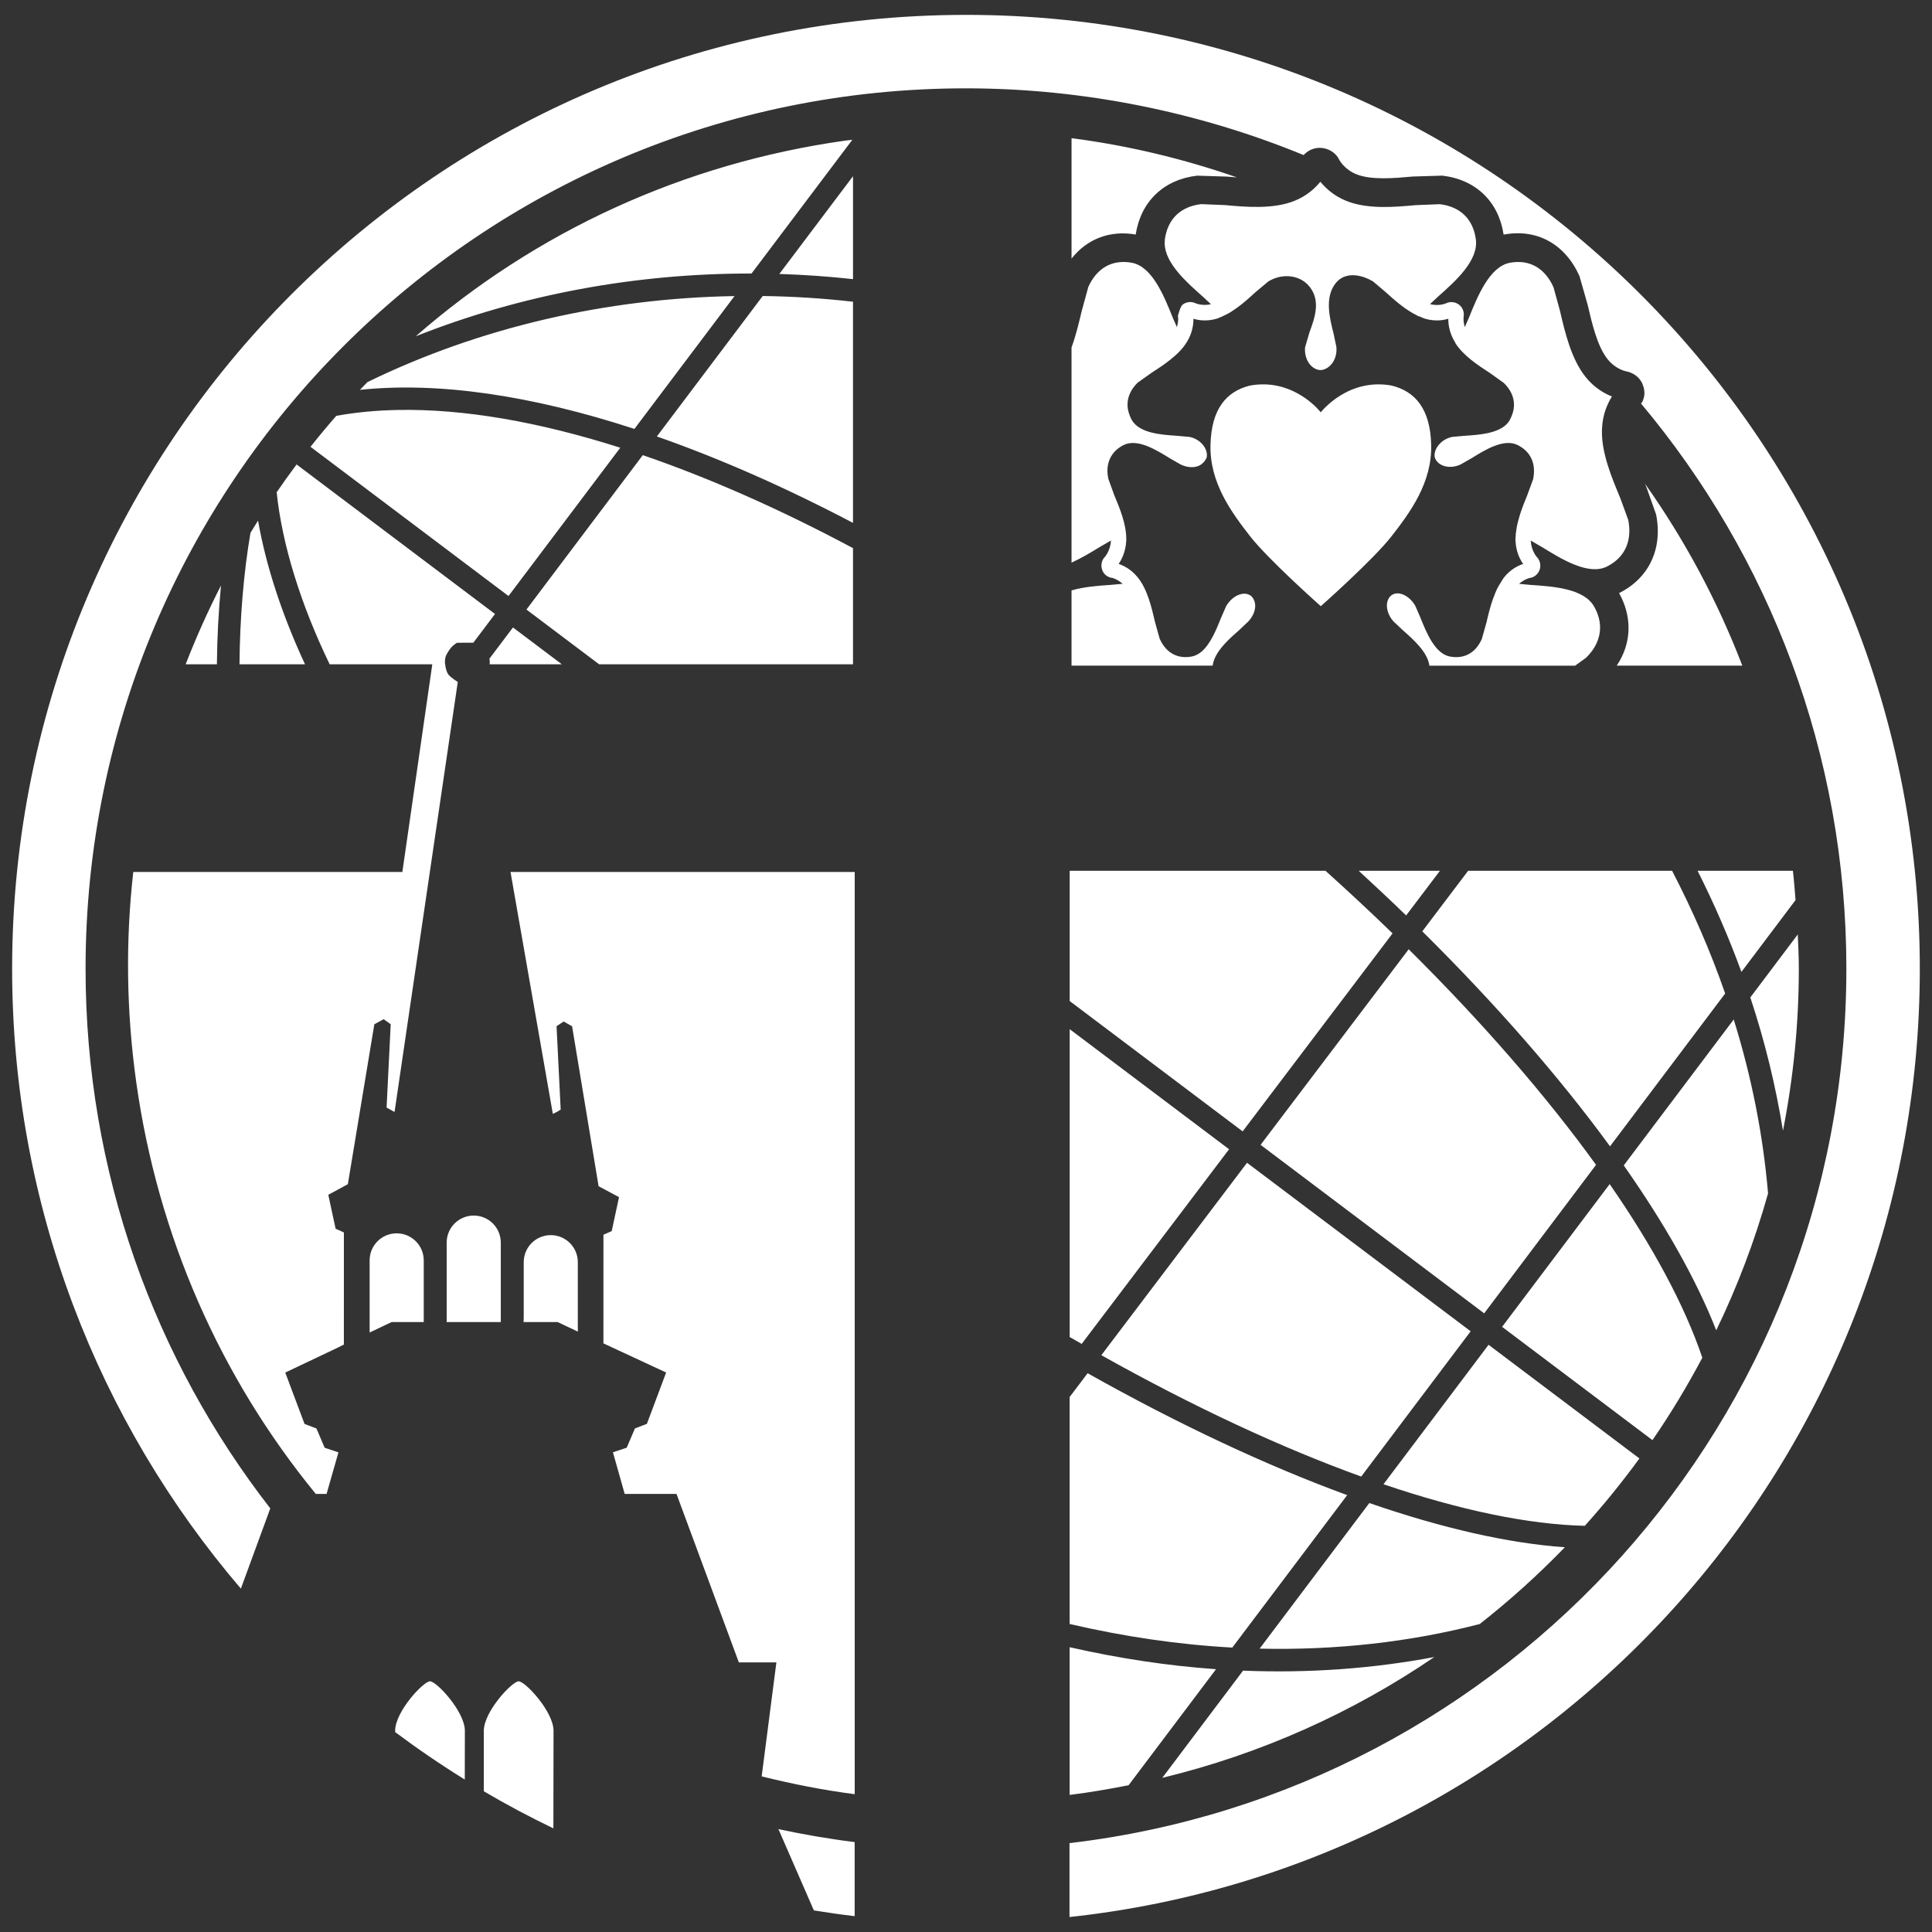 <?xml version="1.0" encoding="UTF-8"?>
<svg width="172" height="172" version="1.1" viewBox="0 0 172 172" xml:space="preserve" xmlns="http://www.w3.org/2000/svg"><rect x="0" y="0" width="172" height="172" fill="#333333" stroke="none"/><path d="m85.998 1.325c-46.899 0-84.918 38.019-84.918 84.918 0 21.059 7.671 40.348 20.364 55.188l2.619-7.144c-10.308-13.269-16.445-29.94-16.445-48.044 0-43.287 35.091-78.379 78.379-78.379 10.553 0 20.881 2.164 30.069 5.945 0.021-0.037 0.06-0.065 0.084-0.1 0.357-0.339 0.822-0.547 1.338-0.547 0.77 0 1.472 0.456 1.752 1.084 0.019 0.035 0.468 0.852 1.529 1.273 1.327 0.527 3.344 0.347 5.004 0.197 0 0 2.63-0.08 2.637-0.08 2.988 0.353 5.011 2.321 5.453 5.252 4e-3 0 6e-3 -0.004 0.01-0.004 2.933-0.545 5.447 0.819 6.74 3.687 0 0 0.73 2.563 0.73 2.56 0.383 1.647 0.856 3.692 1.769 4.838 0.716 0.897 1.588 1.075 1.668 1.09 0.733 0.136 1.319 0.661 1.5 1.277 0.079 0.221 0.119 0.451 0.119 0.678 0 0.284-0.086 0.541-0.199 0.779-0.04 0.039-0.066 0.092-0.111 0.125 11.415 13.615 18.287 31.166 18.287 50.323 0 40.17-30.217 73.283-69.162 77.846v6.58c42.564-4.595 75.701-40.641 75.701-84.426 0-46.898-38.019-84.918-84.918-84.918zm9.398 10.977v10.719c1.374-1.743 3.4-2.541 5.711-2.143 0.454-2.927 2.479-4.888 5.465-5.24 0 0 2.644 0.081 2.668 0.084 0.275 0.024 0.583 0.048 0.887 0.072-4.777-1.66-9.705-2.843-14.73-3.492zm-19.516 0.143c-0.21 0.025-0.421 0.044-0.631 0.074-14.384 2.021-27.546 8.085-38.237 17.42 9.389-3.725 19.611-5.604 29.895-5.588l8.973-11.906zm0.061 3.242-6.56 8.703c2.189 0.069 4.379 0.22 6.56 0.461v-9.164zm41.606 0.494c-0.472 0.575-1.21 1.268-2.324 1.709-1.903 0.757-4.362 0.533-6.168 0.369 0 0-2.123-0.085-2.123-0.086-1.83 0.216-2.977 1.328-3.227 3.127l-0.018 0.334c0 1.783 1.973 3.518 3.433 4.806 0 0 0.361 0.339 0.686 0.645-0.761 0.168-1.344-0.074-1.35-0.078-0.381-0.191-0.84-0.147-1.17 0.113-0.277 0.229-0.424 1.21-0.424 0.877v0.025l0.016 0.182 0.012 0.189c0 0.161-0.027 0.427-0.115 0.727-0.171-0.388-0.358-0.811-0.363-0.826-0.772-1.924-1.828-4.559-3.643-4.9-1.731-0.32-3.113 0.45-3.881 2.154 0 0-0.585 2.131-0.598 2.185-0.233 1.001-0.508 2.127-0.896 3.207v19.15c0.87-0.392 1.737-0.915 2.496-1.381 0 0 0.6-0.348 1.018-0.59-0.051 0.88-0.508 1.425-0.561 1.484-0.187 0.183-0.293 0.456-0.293 0.74 0 0.127 0.021 0.257 0.066 0.381 0.12 0.392 0.493 0.694 0.937 0.73-0.034-0.003 0.422 0.105 0.889 0.521-0.45 0.042-1.029 0.093-1.062 0.096-1.085 0.072-2.381 0.167-3.49 0.492v6.695h12.566c0.092-0.756 0.621-1.478 1.238-2.119 0.366-0.378 0.763-0.728 1.117-1.037l0.816-0.773 2e-3 -2e-3 0.018-0.02c0.691-0.768 0.792-1.691 0.242-2.244-0.263-0.195-0.572-0.253-0.9-0.172-0.387 0.086-0.765 0.338-1.055 0.682-0.104 0.12-0.199 0.25-0.277 0.391l-0.451 1.033c-0.404 1.008-0.921 2.293-1.711 2.992-0.267 0.23-0.564 0.394-0.898 0.459-1.282 0.234-2.293-0.325-2.861-1.588 0-0.005-0.412-1.482-0.412-1.482-0.301-1.286-0.669-2.895-1.523-3.955-0.614-0.766-1.301-1.078-1.717-1.219 0.252-0.37 0.619-1.04 0.676-2.029 0-0.065 4e-3 -0.135 4e-3 -0.213 0-1.314-0.59-2.74-1.074-3.89l-0.523-1.445c-0.053-0.247-0.08-0.482-0.08-0.711 0-0.76 0.283-1.4 0.814-1.877 0.18-0.157 0.387-0.298 0.621-0.416 1.227-0.612 2.903 0.423 4.133 1.185l0.957 0.547c0.56 0.266 1.132 0.307 1.574 0.127 0.167-0.068 0.308-0.167 0.428-0.291 0.122-0.122 0.223-0.268 0.295-0.439 2e-3 -0.014 6.6e-4 -0.025 6e-3 -0.041 0-0.006 0.016-0.005 0.016-0.012 5e-3 -0.057 0.012-0.113 0.012-0.17 0-0.742-0.678-1.462-1.562-1.633l-1.1-0.098c-1.423-0.094-3.376-0.224-4.047-1.441-0.233-0.45-0.359-0.9-0.359-1.34 0-0.691 0.303-1.357 0.895-1.945l1.228-0.871c0.537-0.347 1.139-0.738 1.695-1.185 0.58-0.461 1.114-0.981 1.475-1.584 0.49-0.804 0.576-1.568 0.576-2.029v-0.027c0.43 0.136 1.173 0.261 2.078-0.004 0.149-0.043 0.289-0.122 0.436-0.184 2e-3 0.003 6e-3 0.004 8e-3 0.008 0.041-0.017 0.079-0.044 0.119-0.062 0.235-0.107 0.465-0.221 0.689-0.361 0.01-0.007 0.021-0.015 0.031-0.021 0.597-0.377 1.157-0.83 1.666-1.289 0.161-0.145 0.323-0.291 0.473-0.43l1.17-0.98c1.219-0.735 2.721-0.588 3.572 0.357 1.151 1.289 0.561 2.893 0.086 4.185l-0.389 1.326c-0.091 1 0.471 1.902 1.258 2.019h0.223c0.213-0.031 0.407-0.119 0.578-0.246 0.5-0.349 0.799-1.045 0.73-1.793l-0.25-1.193c-0.346-1.361-0.818-3.208 0.168-4.476 0.102-0.132 0.213-0.243 0.33-0.336 0.878-0.683 2.119-0.374 3.008 0.156l1.16 0.98c0.688 0.632 1.501 1.344 2.379 1.848 0.099 0.057 0.195 0.104 0.295 0.156 0.093 0.047 0.183 0.107 0.277 0.148 4e-3 -8e-3 0.011-0.015 0.016-0.023 0.166 0.072 0.33 0.162 0.5 0.211 0.905 0.265 1.652 0.14 2.078 0.004v0.027c0 0.461 0.089 1.225 0.576 2.029 0.019 0.032 0.046 0.057 0.066 0.088-7e-3 0.007-0.01 0.017-0.018 0.023 0.725 1.129 2.019 1.977 3.082 2.664l1.234 0.883c0.601 0.579 0.908 1.249 0.908 1.947 0 0.44-0.129 0.891-0.367 1.342-0.08 0.148-0.181 0.279-0.297 0.396-0.84 0.831-2.486 0.942-3.73 1.023l-1.1 0.098c-0.443 0.086-0.834 0.314-1.115 0.613-0.287 0.296-0.463 0.665-0.463 1.043 0 0.055 5e-3 0.111 0.016 0.168 0.129 0.346 0.365 0.574 0.693 0.715 0.463 0.196 1.068 0.17 1.6-0.08 4e-3 0 0.965-0.547 0.965-0.547 1.225-0.763 2.901-1.798 4.125-1.185 0.959 0.479 1.455 1.289 1.455 2.312 0 0.229-0.024 0.464-0.072 0.711l-0.531 1.447c-0.228 0.552-0.475 1.167-0.672 1.803-0.032 0.097-0.052 0.195-0.08 0.293-0.057 0.203-0.114 0.403-0.156 0.607-0.033 0.155-0.05 0.308-0.072 0.463-0.016 0.115-0.043 0.23-0.053 0.344 7e-3 0.002 0.012 0.005 0.018 0.006-8e-3 0.118-0.035 0.237-0.035 0.354 0 0.078-1.9e-4 0.148 8e-3 0.213 0.051 0.99 0.416 1.66 0.682 2.029-0.423 0.141-1.112 0.453-1.723 1.219-0.047 0.059-0.079 0.134-0.123 0.195-2e-3 -5.34e-4 -3e-3 -3.53e-4 -6e-3 -2e-3 -0.04 0.056-0.068 0.124-0.107 0.182-0.133 0.206-0.265 0.411-0.373 0.641-0.1 0.207-0.182 0.424-0.266 0.643-0.032 0.089-0.073 0.173-0.103 0.262-0.241 0.694-0.416 1.412-0.564 2.057l-0.416 1.482c-0.14 0.313-0.308 0.582-0.5 0.807-0.582 0.667-1.384 0.934-2.338 0.76-1.343-0.258-2.086-2.115-2.635-3.471l-0.447-1.035c-0.323-0.581-0.865-1.009-1.389-1.105-0.318-0.049-0.607 0.021-0.82 0.227-3e-3 0.004-5e-3 0.009-8e-3 0.012-4e-3 0.004-0.01 0.004-0.014 0.008-0.482 0.503-0.386 1.496 0.295 2.246 0 0.007 0.812 0.764 0.812 0.764 0.959 0.843 2.218 1.963 2.375 3.166h12.97c0.452-0.325 0.972-0.7 0.975-0.703 0.819-0.792 1.25-1.72 1.25-2.683 0-0.611-0.17-1.226-0.506-1.836-0.891-1.65-3.64-1.832-5.701-1.969 0 0-0.547-0.051-1.004-0.094 0.469-0.416 0.928-0.524 0.951-0.527 0.375-0.03 0.746-0.326 0.885-0.748 0.129-0.411 0.021-0.84-0.273-1.133 0-0.002-0.479-0.535-0.525-1.447 0.399 0.231 1.031 0.599 1.065 0.619 1.724 1.062 4.096 2.515 5.73 1.69 1.301-0.659 1.984-1.769 1.984-3.182 0-0.307-0.032-0.628-0.098-0.963-3e-3 -0.007-0.703-1.926-0.703-1.926s-0.061-0.142-0.078-0.188c-0.701-1.689-1.564-3.767-1.564-5.724 0-0.11 3e-3 -0.221 0.01-0.33 0.063-1.253 0.489-2.185 0.883-2.822-0.688-0.273-1.573-0.771-2.352-1.746-1.28-1.605-1.829-3.97-2.273-5.875 0 0-0.58-2.1-0.58-2.109-0.776-1.721-2.157-2.493-3.885-2.172-1.808 0.343-2.87 2.974-3.658 4.926 0 0-0.18 0.409-0.352 0.803-0.087-0.289-0.113-0.546-0.113-0.713 0-0.131 0.011-0.211 0.012-0.219 0.01-0.063 0.016-0.124 0.016-0.184 0-0.341-0.148-0.655-0.41-0.871-0.364-0.273-0.786-0.314-1.166-0.137-0.032 0.016-0.639 0.281-1.439 0.076 0.321-0.3 0.693-0.647 0.713-0.664 1.533-1.357 3.631-3.217 3.371-5.109-0.244-1.8-1.387-2.91-3.213-3.125 0 0-2.114 0.083-2.141 0.086-1.895 0.171-4.255 0.384-6.156-0.371-1.12-0.444-1.859-1.14-2.328-1.709zm-49.644 10.172-9.424 12.504c5.546 1.94 11.394 4.508 17.461 7.693v-19.689c-2.672-0.304-5.356-0.472-8.037-0.508zm-2.51 0.006c-11.394 0.192-22.655 2.772-32.685 7.66-0.222 0.228-0.444 0.457-0.664 0.689 6.95-0.732 15.246 0.477 24.437 3.477l8.912-11.826zm47.267 7.863c-0.437-0.015-0.899 0.016-1.385 0.105-2.104 0.524-3.426 2.089-3.508 5.256-0.096 3.396 1.892 6.054 3.508 8.135 1.597 2.06 6.196 6.147 6.308 6.246l6e-3 0.004v-0.004c0.118-0.099 4.719-4.186 6.314-6.246 1.617-2.081 3.604-4.739 3.51-8.135-0.081-3.167-1.406-4.732-3.51-5.256-3.885-0.713-6.265 2.314-6.32 2.381-0.043-0.058-1.865-2.384-4.924-2.486zm-77.201 2.275c-1.938 0.035-3.78 0.208-5.519 0.523-0.785 0.898-1.55 1.817-2.297 2.758l17.629 13.283 9.949-13.201c-7.279-2.32-13.948-3.467-19.762-3.363zm21.767 4.023-10.357 13.746 6.473 4.877h22.599v-10.344c-6.539-3.49-12.815-6.255-18.715-8.279zm-30.821 0.828c-0.612 0.815-1.199 1.642-1.773 2.477 0.482 4.655 2.146 9.998 4.719 15.318h9.136l-2.666 18.488h-23.956c-0.694 6.155-0.617 12.437 0.268 18.732 1.92 13.661 7.463 26.228 15.982 36.638h0.959l1.059-3.703-1.227-0.408-0.734-1.717-1.06-0.406-1.715-4.572 4.607-2.186 0.611-0.305 2e-3 -9.984-0.736-0.328-0.652-3.021 1.74-0.945 2.359-14.238 0.83-0.451 0.627 0.447-0.367 7.42 0.709 0.391 5.629-38.278s-0.635-0.403-0.838-0.666c-0.117-0.147-0.248-0.51-0.283-0.906h-0.01c-0.031-0.298-0.013-0.616 0.135-0.883 0.339-0.612 0.541-0.781 0.924-1.039l1.457-0.004 1.93-2.558-17.664-13.311zm120.05 1.727c0.024 0.061 0.052 0.129 0.076 0.189l0.059 0.143 0.848 2.394 4e-3 0.018c0.1 0.505 0.148 1.001 0.148 1.48 0 2.383-1.212 4.372-3.408 5.484-0.017 0.009-0.037 0.005-0.053 0.014 8e-3 0.016 0.022 0.022 0.031 0.037 0.547 0.991 0.824 2.028 0.824 3.082 0 1.195-0.371 2.327-1.051 3.344h11.18c-2.205-5.75-5.114-11.178-8.658-16.186zm-123.48 3.273c-0.227 0.36-0.454 0.719-0.674 1.082-0.612 3.575-0.945 7.578-0.979 11.713h5.834c-2.039-4.385-3.48-8.771-4.181-12.795zm-3.301 5.779c-1.172 2.291-2.222 4.632-3.146 7.015h2.783c0.02-2.396 0.149-4.742 0.363-7.015zm25.995 3.734-2.094 2.775c0.031 0.169 0.037 0.338 0.02 0.506h6.429l-4.355-3.281zm49.563 21.661v11.598l15.398 11.604 13.346-17.627c-1.919-1.865-3.918-3.725-5.972-5.574h-22.77zm25.729 0c1.438 1.322 2.853 2.649 4.223 3.978l3.012-3.978zm9.744 0-4.082 5.393c6.529 6.465 12.2 12.958 16.713 19.139l10.25-13.605c-1.277-3.689-2.866-7.336-4.724-10.926h-18.156zm20.425 0c1.493 2.965 2.796 5.971 3.904 9.004l4.818-6.394c-0.073-0.871-0.133-1.746-0.234-2.609h-8.488zm-105.68 0.107 3.768 21.538 0.395-0.195 0.303-0.191-0.367-7.42 0.633-0.418 0.75 0.424 2.359 14.238 1.82 0.973-0.652 3.021-0.736 0.328-2e-3 9.67 0.586 0.271 4.998 2.324-1.715 4.572-1.062 0.406-0.734 1.717-1.225 0.408 1.045 3.703h4.613l5.551 15h3.342l-1.31 10.15c2.727 0.676 5.488 1.222 8.283 1.584v-82.103h-30.64zm114.6 5.562-4.224 5.607c1.3 3.922 2.264 7.888 2.906 11.869 0.92-4.667 1.412-9.488 1.412-14.426 0-1.024-0.05-2.037-0.094-3.051zm-34.638 1.32-13.186 17.412 19.906 15 9.959-13.219c-4.457-6.172-10.12-12.688-16.68-19.193zm28.937 6.248-9.791 12.994c3.664 5.217 6.468 10.182 8.234 14.682 1.877-3.887 3.429-7.962 4.613-12.191-0.439-5.188-1.465-10.369-3.057-15.484zm-59.118 0.865v27.407c0.355 0.204 0.713 0.409 1.068 0.613l13.123-17.33-14.191-10.691zm15.789 11.895-12.971 17.129c8.194 4.593 16.025 8.236 23.136 10.805l9.744-12.932-19.91-15.002zm32.284 1.898-9.576 12.709 13.385 10.084c1.617-2.349 3.095-4.8 4.439-7.336-1.572-4.654-4.395-9.896-8.248-15.457zm-101.13 2.801c-1.33 0-2.408 1.079-2.408 2.41v7.072h4.818v-7.072c0-1.331-1.08-2.41-2.41-2.41zm-6.859 1.582c-1.33 0-2.408 1.077-2.408 2.408v6.422l1.959-0.93h2.859v-5.492c0-1.331-1.08-2.408-2.41-2.408zm13.719 0.16c-1.331 0-2.408 1.077-2.408 2.408v4.959l-0.016 0.373h3.035l1.803 0.85-0.006-0.391v-5.791c0-1.331-1.079-2.408-2.408-2.408zm83.488 9.763-9.355 12.416c6.803 2.307 12.887 3.581 17.922 3.701 1.723-1.912 3.345-3.915 4.863-5.998l-13.43-10.119zm-35.694 2.533-1.6 2.113v20.21c4.861 1.129 9.707 1.841 14.48 2.1l10.227-13.572c-7.148-2.622-14.959-6.271-23.106-10.852zm25.079 11.555-9.765 12.963c6.759 0.155 13.347-0.574 19.594-2.191 2.681-2.104 5.211-4.389 7.578-6.834-5.024-0.354-10.91-1.691-17.406-3.937zm-26.679 12.836v13.15c1.771-0.22 3.518-0.521 5.248-0.863l7.783-10.33c-4.303-0.303-8.662-0.965-13.031-1.957zm32.464 0.875c-5.498 1.036-11.204 1.448-17.027 1.211l-7.189 9.543c8.788-2.126 16.962-5.811 24.216-10.754zm-89.41 2.16c-0.583 0-3.103 2.692-3.103 4.408v0.113c2 1.496 4.069 2.906 6.199 4.224l0.008-4.338c0-1.716-2.521-4.408-3.103-4.408zm7.894 0c-0.583 0-3.103 2.692-3.103 4.408v5.383c2.012 1.184 4.079 2.284 6.193 3.301l0.014-8.683c0-1.716-2.521-4.408-3.103-4.408zm23.118 13.156 0.088 0.184 3.074 7.056c1.203 0.195 2.414 0.371 3.633 0.512v-6.594c-2.298-0.285-4.563-0.678-6.795-1.158z" fill="#fff" stroke-width="1"/></svg>
